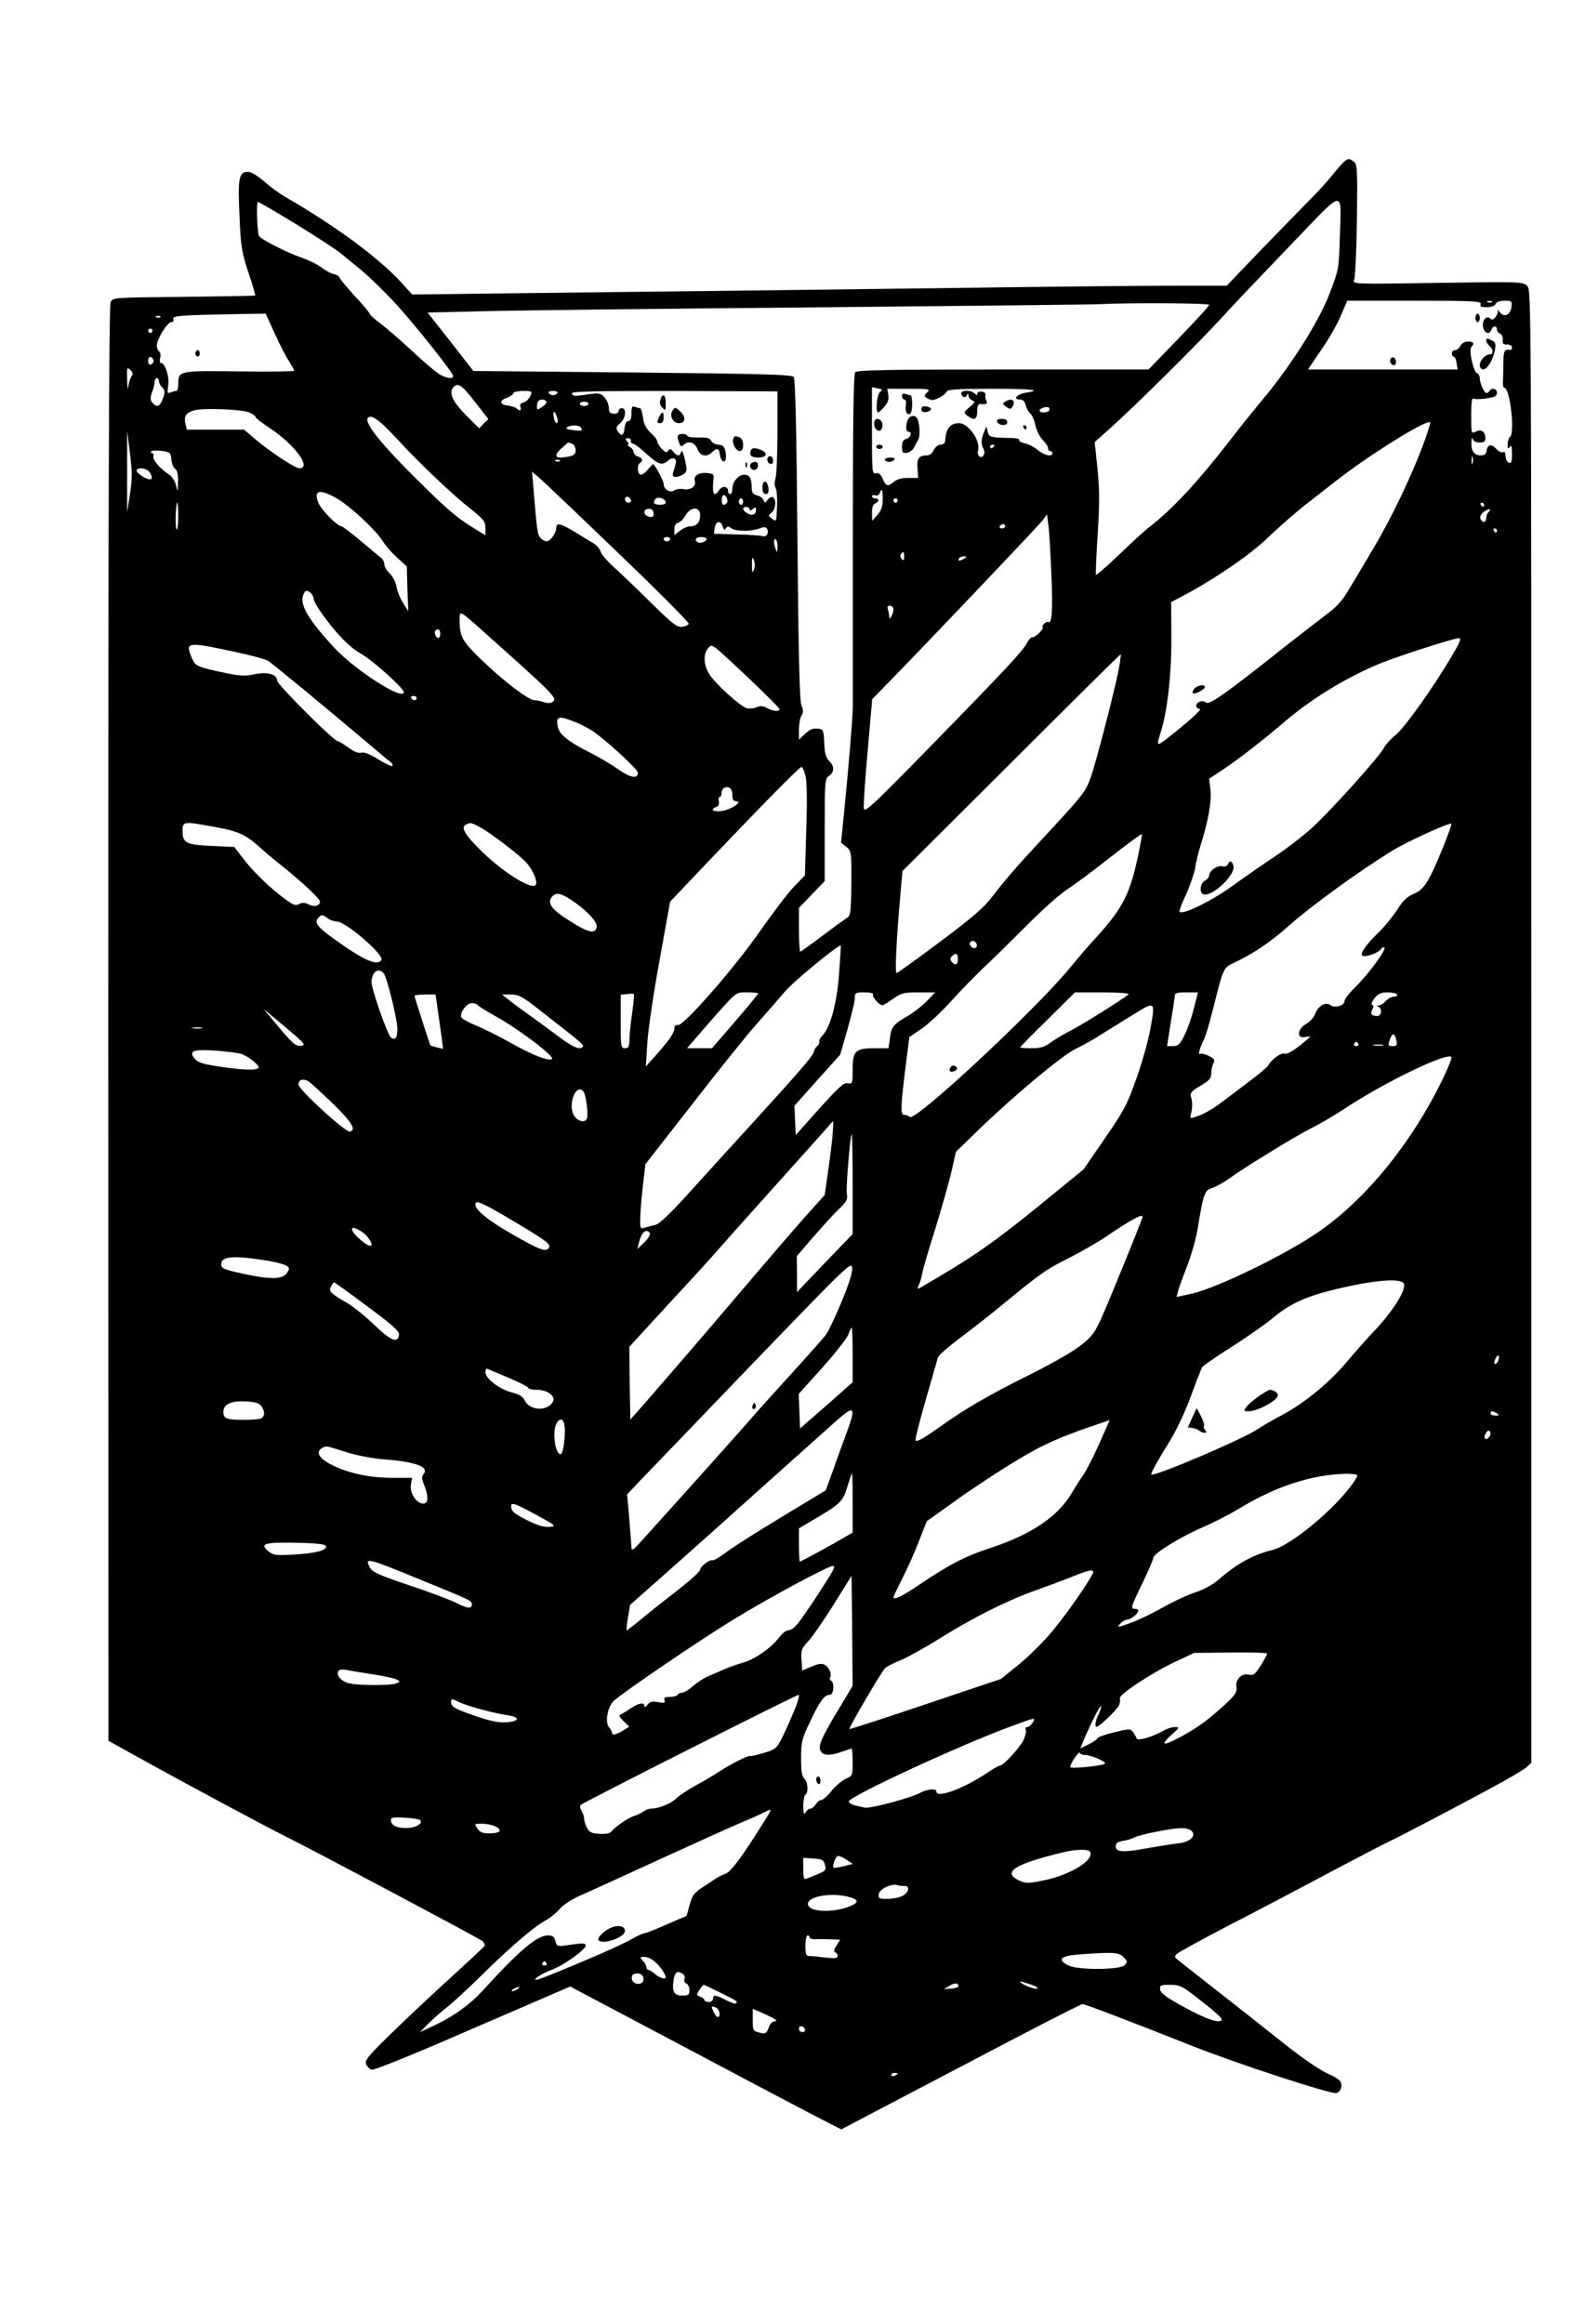 <?xml version="1.0" standalone="no"?>
<!DOCTYPE svg PUBLIC "-//W3C//DTD SVG 20010904//EN"
 "http://www.w3.org/TR/2001/REC-SVG-20010904/DTD/svg10.dtd">
<svg version="1.0" xmlns="http://www.w3.org/2000/svg"
 width="738pt" height="1082pt" viewBox="0 0 738 1082"
 preserveAspectRatio="xMidYMid meet">

<g transform="translate(0,1082) scale(0.1,-0.1)"
fill="#000000" stroke="none">
<path d="M6259 10068 c-8 -7 -32 -34 -52 -59 -20 -26 -69 -80 -109 -120 -40
-41 -144 -147 -230 -236 l-156 -163 -239 0 c-131 0 -573 -4 -983 -10 -410 -5
-1156 -15 -1658 -20 l-913 -11 -45 50 c-105 117 -311 269 -547 405 -26 15 -70
47 -98 72 -30 26 -59 44 -74 44 -43 0 -48 -28 -40 -203 6 -144 10 -169 41
-264 20 -58 34 -107 32 -109 -2 -1 -152 -4 -333 -6 -327 -3 -330 -3 -340 -25
-8 -15 -11 -982 -11 -3359 l1 -3338 115 -64 c245 -136 611 -332 711 -382 141
-70 889 -468 913 -485 10 -8 15 -18 12 -24 -4 -6 -64 -62 -134 -126 -70 -63
-194 -179 -276 -258 -125 -121 -148 -146 -142 -165 4 -11 15 -24 26 -27 11 -4
184 66 471 191 l454 196 85 -45 c830 -440 1003 -531 1116 -589 l61 -31 555
291 c305 161 560 292 568 292 13 0 199 -71 520 -198 208 -82 643 -224 663
-216 19 7 28 29 20 50 -3 9 -24 24 -47 34 -45 19 -119 69 -212 142 -75 60
-259 205 -388 306 -54 42 -106 83 -114 90 -14 11 -14 14 -2 26 8 8 114 66 235
129 121 62 337 176 480 252 143 76 271 142 285 148 29 13 311 160 485 255 66
35 130 74 143 85 l22 20 0 3429 c0 3380 0 3428 -19 3447 -19 19 -33 20 -417
14 -389 -6 -397 -6 -389 13 5 10 11 136 13 279 3 239 2 260 -14 272 -22 16
-26 16 -45 1z m-21 -363 c-4 -138 -5 -142 -49 -256 -50 -129 -180 -334 -310
-489 -39 -47 -108 -132 -152 -190 -152 -196 -271 -324 -380 -407 -16 -12 -76
-67 -134 -123 -58 -55 -108 -99 -110 -96 -2 2 1 87 8 188 9 147 9 207 -1 307
l-13 123 74 66 c113 101 399 384 512 507 55 61 202 215 326 344 261 271 236
269 229 26z m-4857 70 c94 -58 186 -118 204 -133 18 -15 63 -52 100 -82 36
-30 106 -98 154 -150 91 -99 271 -325 271 -341 0 -15 -33 -10 -66 10 -16 10
-72 57 -123 105 -51 48 -117 105 -147 128 -30 22 -54 44 -54 49 0 4 -31 42
-70 83 -38 42 -70 80 -70 85 0 5 -12 12 -26 15 -15 4 -41 18 -59 32 -17 13
-56 32 -86 43 -74 25 -199 89 -204 104 -8 26 -12 157 -4 157 4 0 85 -47 180
-105z m5513 -370 c-5 -12 2 -15 29 -15 22 0 37 6 41 15 3 9 19 15 41 15 33 0
36 -2 33 -26 -4 -39 -33 -54 -53 -29 -9 11 -14 15 -12 10 3 -6 -1 -19 -9 -30
-10 -14 -17 -16 -25 -8 -18 18 -41 -11 -33 -42 7 -28 29 -34 38 -10 7 19 26
20 26 1 0 -8 7 -16 15 -20 8 -3 14 -15 12 -28 -1 -18 3 -23 21 -22 12 0 22 -5
22 -13 0 -7 -3 -12 -7 -12 -28 5 -33 -4 -33 -58 0 -32 -1 -71 -2 -88 -1 -16 1
-30 6 -30 27 0 51 -214 26 -230 -5 -3 -10 -18 -10 -33 0 -21 2 -24 10 -12 7
11 10 2 10 -32 0 -38 -3 -46 -15 -42 -8 4 -15 17 -15 31 0 15 -4 22 -11 18 -6
-4 -20 3 -31 14 -23 26 -42 23 -46 -7 -2 -15 -10 -22 -26 -22 -32 0 -46 19
-45 60 1 19 3 27 6 18 3 -12 14 -18 32 -18 22 0 27 4 27 23 -1 29 -21 41 -46
27 -19 -10 -20 -8 -20 75 0 58 3 84 10 80 6 -4 33 -4 60 0 40 6 50 11 50 26 0
20 -24 26 -35 9 -3 -5 -10 -10 -14 -10 -10 0 -31 46 -31 69 0 11 -6 21 -13 24
-17 7 -39 108 -26 122 16 16 10 25 -16 25 -14 0 -29 -8 -35 -20 -6 -11 -17
-20 -25 -20 -8 0 -15 -7 -15 -15 0 -8 4 -15 9 -15 5 0 11 -13 13 -30 l5 -30
-349 0 -348 0 63 93 c35 50 76 122 91 160 l29 67 313 0 c274 0 313 -2 308 -15z
m53 9 c-3 -3 -12 -4 -19 -1 -8 3 -5 6 6 6 11 1 17 -2 13 -5z m-1317 -13 c0 -6
-64 -75 -141 -155 l-141 -146 -678 0 c-545 0 -680 -3 -688 -13 -8 -9 -11 -240
-11 -768 0 -415 0 -770 0 -789 -1 -53 -19 -274 -38 -464 l-17 -169 24 -19 c24
-20 25 -23 24 -170 -1 -132 -4 -152 -19 -160 -9 -6 -61 -43 -115 -84 -54 -41
-101 -74 -104 -74 -3 0 -6 46 -6 102 l0 101 60 63 60 62 0 239 c0 227 1 239
20 251 25 16 26 46 1 69 -15 14 -21 35 -23 83 -3 63 -4 65 -32 68 -20 3 -36
-4 -57 -24 l-29 -28 0 47 c0 26 5 56 12 66 9 15 9 25 0 46 -9 20 -14 223 -19
771 -4 511 -10 749 -17 759 -9 11 -135 15 -752 21 l-740 7 -106 136 -107 136
257 6 c141 4 835 12 1542 18 707 7 1305 13 1330 15 133 7 510 5 510 -3z
m-4351 -133 c23 -51 53 -110 67 -130 13 -21 24 -40 24 -44 0 -3 -114 -5 -253
-3 -282 4 -287 3 -287 -57 0 -19 -4 -34 -9 -34 -5 0 -17 -3 -27 -7 -15 -6 -16
-2 -11 32 7 40 -14 105 -33 105 -6 0 -8 10 -4 24 3 13 1 27 -5 30 -6 4 -11 16
-11 27 0 29 49 109 67 109 9 0 13 6 10 15 -6 15 28 18 314 23 l116 2 42 -92z
m-532 76 c-3 -3 -12 -4 -19 -1 -8 3 -5 6 6 6 11 1 17 -2 13 -5z m-37 -64 c0
-5 -4 -10 -10 -10 -5 0 -10 5 -10 10 0 6 5 10 10 10 6 0 10 -4 10 -10z m5
-140 c0 -7 -6 -15 -12 -17 -8 -3 -13 4 -13 17 0 13 5 20 13 18 6 -3 12 -11 12
-18z m-103 -72 c-5 -7 -12 -29 -15 -48 -2 -21 -4 -10 -5 30 -2 60 -1 63 15 48
12 -13 13 -20 5 -30z m128 -22 c0 -8 7 -22 16 -30 13 -14 13 -21 3 -51 -14
-38 -29 -44 -50 -19 -10 12 -10 22 -1 48 7 18 12 40 12 49 0 9 5 17 10 17 6 0
10 -6 10 -14z m1473 -99 l61 -78 -22 -21 -21 -22 -60 60 c-63 63 -82 104 -61
130 22 25 40 13 103 -69z m1885 49 c-15 -11 -23 -96 -9 -96 3 0 16 12 29 27
17 20 22 35 18 55 l-5 28 101 0 c97 0 101 -1 85 -17 -16 -16 -16 -18 4 -29 17
-9 28 -8 51 4 16 8 32 20 35 28 4 11 44 14 211 14 194 0 239 -6 155 -19 -39
-7 -59 -31 -24 -31 14 0 23 -9 27 -27 4 -16 14 -33 21 -38 8 -6 19 -30 24 -55
5 -24 21 -55 34 -68 14 -14 25 -31 25 -38 0 -8 5 -14 10 -14 6 0 10 -4 10 -10
0 -19 -38 -10 -68 15 -17 14 -44 28 -61 31 -17 4 -28 10 -25 15 3 5 -12 9 -33
10 -104 2 -107 3 -114 29 l-6 25 -12 -28 c-13 -34 -14 -53 -2 -76 5 -9 6 -23
1 -30 -12 -20 -33 -2 -26 22 12 46 -45 127 -89 127 -41 0 -62 -27 -64 -82 -1
-11 -9 -18 -21 -18 -12 0 -25 -10 -32 -25 -7 -15 -20 -25 -32 -25 -38 0 -48
-15 -44 -61 l3 -44 -46 0 c-30 0 -53 -6 -66 -17 -28 -25 -39 -22 -53 13 -10
22 -18 29 -32 26 -17 -5 -18 5 -18 198 l0 202 27 -5 c22 -4 24 -7 11 -16z
m-1629 -20 c-6 -13 -20 -27 -32 -30 -13 -3 -18 -10 -14 -20 7 -18 -4 -21 -18
-7 -6 5 -23 11 -39 13 -40 4 -43 23 -6 36 16 6 30 16 30 21 0 6 20 11 45 11
44 0 44 -1 34 -24z m126 14 c-3 -5 -12 -10 -20 -10 -8 0 -17 5 -20 10 -4 6 5
10 20 10 15 0 24 -4 20 -10z m1025 -178 c0 -103 -4 -201 -9 -218 -5 -18 -5
-37 1 -47 5 -9 8 -49 6 -87 -3 -69 -3 -71 -23 -55 -19 14 -19 16 -2 29 19 15
23 61 6 71 -6 4 -16 -1 -24 -11 -12 -17 -14 -17 -20 -2 -4 9 -17 19 -31 22
-18 5 -24 13 -24 35 0 44 -10 61 -34 61 -28 0 -56 -33 -56 -65 0 -14 -4 -25
-10 -25 -5 0 -10 6 -10 14 0 24 -28 26 -43 3 -23 -35 -32 -15 -25 53 3 22 -1
25 -30 28 -39 4 -65 -14 -57 -38 8 -24 -20 -43 -52 -37 -15 3 -34 0 -44 -6
-20 -13 -49 5 -49 31 0 11 -29 68 -47 91 -1 2 -12 -8 -24 -22 -11 -15 -27 -27
-35 -27 -16 0 -20 45 -4 55 16 10 12 23 -10 30 -11 3 -20 13 -20 20 0 8 -8 19
-17 24 -10 6 -14 11 -9 11 5 0 3 7 -4 15 -10 12 -10 15 4 15 9 0 15 -5 13 -12
-1 -7 3 -12 9 -13 7 0 35 -21 63 -47 56 -51 74 -57 102 -32 21 19 42 10 35
-14 -2 -10 -7 -27 -11 -39 -5 -18 -2 -23 12 -23 11 0 27 6 36 13 16 11 17 18
6 67 -7 30 -14 47 -17 38 -2 -10 -8 -18 -14 -18 -6 0 -17 8 -24 18 -11 14 -15
14 -23 4 -7 -11 -13 -9 -30 9 -11 12 -21 28 -21 34 0 6 -8 18 -17 27 -36 33
-45 50 -50 89 -3 21 -9 39 -13 39 -5 0 -15 3 -24 6 -13 5 -16 -1 -16 -30 0
-25 -5 -36 -14 -36 -9 0 -16 -12 -18 -32 -3 -37 -15 -42 -32 -15 -9 15 -7 22
12 37 25 21 31 70 7 70 -8 0 -15 -6 -15 -14 0 -7 -10 -13 -22 -12 -18 1 -23 7
-23 28 -1 15 -10 37 -20 48 -17 19 -27 21 -65 16 -76 -12 -83 -11 -87 2 -4 10
89 12 476 12 l481 -2 0 -186z m-1076 139 c3 -5 -5 -16 -19 -25 -24 -16 -25
-15 -25 2 0 10 3 22 7 25 9 10 31 9 37 -2z m196 -11 c0 -5 -9 -10 -20 -10 -11
0 -20 5 -20 10 0 6 9 10 20 10 11 0 20 -4 20 -10z m2145 -31 c-8 -12 -45 -12
-45 0 0 10 30 20 43 14 4 -3 5 -9 2 -14z m-3722 -10 c15 -7 27 -16 27 -20 0
-5 31 -29 69 -54 113 -75 194 -185 135 -185 -20 0 -137 77 -206 136 l-52 44
-133 0 -133 0 -6 25 c-9 36 1 53 38 64 42 13 226 6 261 -10z m1432 -26 c3 -13
2 -23 -3 -23 -5 0 -12 14 -14 30 -5 33 6 28 17 -7z m-806 -35 c24 -24 55 -56
70 -72 75 -84 248 -249 320 -305 73 -58 81 -68 81 -99 l0 -34 -37 23 c-94 56
-136 92 -288 243 -191 190 -261 286 -207 286 9 0 37 -19 61 -42z m4846 -65
c-57 -158 -155 -364 -245 -514 -50 -85 -105 -177 -122 -204 -18 -31 -53 -68
-91 -95 -33 -25 -119 -91 -190 -147 -275 -219 -356 -276 -371 -264 -16 14 -46
4 -46 -15 0 -8 7 -14 16 -14 14 0 -52 -60 -153 -139 -48 -36 -49 -35 -29 29
31 95 51 271 50 441 l-1 166 46 24 c155 82 322 196 401 273 47 45 125 114 173
152 49 38 116 91 150 117 152 119 420 286 436 271 2 -2 -9 -39 -24 -81z
m-3930 56 c10 -15 5 -17 -39 -11 -26 3 -34 7 -25 13 19 12 57 11 64 -2z
m-2100 -310 l-13 -84 0 190 0 190 13 -106 c11 -86 11 -120 0 -190z m2059 235
c9 -3 16 -17 16 -30 0 -19 -7 -24 -35 -30 -59 -11 -70 1 -34 36 18 16 33 30
35 30 1 0 9 -3 18 -6z m1966 -8 c0 -3 -4 -8 -10 -11 -5 -3 -10 -1 -10 4 0 6 5
11 10 11 6 0 10 -2 10 -4z m-3832 -66 c2 -19 10 -39 18 -43 9 -5 14 -25 13
-60 -1 -50 -1 -50 -9 -17 -5 19 -19 42 -32 50 -41 26 -80 72 -74 86 3 8 1 14
-5 14 -6 0 -8 4 -5 8 3 5 24 6 48 3 41 -6 43 -8 46 -41z m6059 -17 c-3 -10 -5
-4 -5 12 0 17 2 24 5 18 2 -7 2 -21 0 -30z m-4250 11 c-3 -3 -12 -4 -19 -1 -8
3 -5 6 6 6 11 1 17 -2 13 -5z m-1909 -54 c20 -33 5 -41 -33 -19 -19 12 -32 25
-29 30 10 16 49 9 62 -11z m2177 -371 c185 -177 334 -327 332 -333 -2 -6 -16
-12 -31 -14 -24 -3 -45 14 -144 111 -64 64 -142 138 -174 167 -31 28 -59 61
-62 73 -3 12 -18 29 -33 38 -15 9 -55 33 -87 53 -67 40 -86 44 -86 18 0 -24
-28 -62 -45 -62 -7 0 -20 7 -28 15 -14 14 -17 34 -33 230 l-7 79 31 -26 c17
-14 182 -171 367 -349z m1235 247 c0 -33 -6 -52 -25 -73 l-24 -28 -1 38 c0 24
5 40 15 43 8 4 15 10 15 15 0 5 -7 9 -15 9 -8 0 -15 4 -15 10 0 5 7 7 15 4 8
-4 17 1 21 10 10 26 14 18 14 -28z m-2542 4 c63 -37 183 -148 214 -199 12 -20
42 -54 67 -77 l45 -41 3 -104 4 -104 -24 38 c-14 21 -27 55 -31 76 -3 21 -17
47 -31 61 -14 13 -25 32 -25 41 0 10 -6 23 -12 29 -7 5 -50 41 -96 80 -45 38
-87 70 -92 70 -19 0 -93 75 -107 108 -25 60 4 68 85 22z m1817 -20 c-3 -6 -10
-10 -16 -10 -10 0 -12 33 -2 44 9 9 26 -22 18 -34z m-447 12 c2 -7 -3 -12 -12
-12 -9 0 -16 7 -16 16 0 17 22 14 28 -4z m162 -12 c0 -11 -43 -14 -53 -3 -4 3
-2 12 4 19 12 15 49 2 49 -16z m360 5 c0 -8 -4 -15 -10 -15 -5 0 -10 7 -10 15
0 8 5 15 10 15 6 0 10 -7 10 -15z m720 5 c0 -5 -4 -10 -10 -10 -5 0 -10 5 -10
10 0 6 5 10 10 10 6 0 10 -4 10 -10z m-3350 -77 c0 -37 -4 -63 -8 -57 -8 9 -4
124 4 124 2 0 4 -30 4 -67z m6080 57 c0 -5 -2 -10 -4 -10 -3 0 -8 5 -11 10 -3
6 -1 10 4 10 6 0 11 -4 11 -10z m-3869 -53 c-11 -11 -41 3 -41 18 0 19 34 23
41 5 4 -8 3 -19 0 -23z m449 32 c0 -8 5 -8 15 1 12 10 15 10 15 -3 0 -23 -16
-30 -40 -17 -23 13 -27 30 -5 30 8 0 15 -5 15 -11z m-230 -27 c0 -34 -16 -52
-46 -52 -12 0 -33 -9 -48 -21 l-26 -20 0 26 c0 17 6 29 18 31 9 3 25 18 34 35
24 41 68 42 68 1z m3672 16 c-7 -7 -12 -20 -12 -30 0 -22 -18 -24 -27 -3 -3 9
2 22 13 30 23 17 43 20 26 3z m-2037 -284 c8 -176 3 -240 -14 -230 -5 3 -14
-1 -21 -9 -7 -8 -9 -15 -4 -15 4 0 -3 -11 -16 -25 -12 -13 -27 -23 -33 -22 -6
1 -17 -10 -24 -24 -18 -37 -97 -122 -448 -481 -275 -281 -310 -314 -313 -291
-2 14 6 134 18 267 l21 241 83 85 c197 202 693 724 711 748 l20 27 6 -45 c4
-25 10 -127 14 -226z m-1530 215 c5 -16 9 -18 15 -8 7 10 12 10 23 1 19 -16
93 -17 131 -3 22 9 31 9 37 0 11 -18 -1 -40 -20 -35 -9 3 -63 7 -121 8 l-106
3 4 28 c5 32 28 36 37 6z m1315 1 c0 -5 -7 -10 -16 -10 -8 0 -12 5 -9 10 3 6
10 10 16 10 5 0 9 -4 9 -10z m2290 -20 c0 -5 -2 -10 -4 -10 -3 0 -8 5 -11 10
-3 6 -1 10 4 10 6 0 11 -4 11 -10z m-3850 -40 c0 -5 -7 -10 -15 -10 -8 0 -15
5 -15 10 0 6 7 10 15 10 8 0 15 -4 15 -10z m170 1 c0 -12 -29 -23 -41 -15 -18
10 -9 24 16 24 14 0 25 -4 25 -9z m330 -33 c0 -36 -4 -35 -14 5 -4 16 -2 27 4
27 5 0 10 -14 10 -32z m590 -50 c0 -16 -3 -19 -11 -11 -6 6 -8 16 -5 22 11 17
16 13 16 -11z m-700 -60 c-7 -19 -9 -15 -9 22 0 37 2 41 9 23 6 -14 6 -32 0
-45z m980 52 c-20 -13 -33 -13 -25 0 3 6 14 10 23 10 15 0 15 -2 2 -10z
m-3042 -162 c7 -7 12 -18 12 -26 0 -8 17 -38 37 -66 69 -97 128 -157 183 -189
53 -29 200 -161 200 -179 0 -43 -224 100 -323 206 -118 127 -162 200 -146 244
9 25 19 28 37 10z m2712 -75 c0 -10 -5 -25 -10 -33 -8 -13 -10 -13 -10 2 0 9
-3 23 -6 32 -4 11 -1 16 10 16 9 0 16 -8 16 -17z m-1915 -98 c348 -310 354
-317 325 -335 -7 -4 -24 -4 -37 1 -14 5 -33 9 -44 9 -28 0 -151 94 -252 193
-87 85 -97 104 -97 184 0 42 0 42 105 -52z m-195 -15 c0 -11 -4 -20 -9 -20
-11 0 -22 26 -14 34 12 12 23 5 23 -14z m4708 -107 c-85 -145 -219 -332 -260
-365 -21 -16 -45 -43 -54 -59 -19 -39 -241 -286 -331 -369 -38 -36 -116 -96
-174 -135 -57 -38 -151 -103 -207 -144 -94 -67 -225 -131 -240 -116 -3 3 11
40 31 82 19 43 38 98 42 123 3 25 15 72 25 105 36 112 52 205 46 258 l-6 52
58 38 c73 48 199 146 292 226 126 108 291 209 450 274 85 34 336 115 362 116
14 1 7 -18 -34 -86z m-5681 26 c81 -17 159 -37 172 -46 22 -14 280 -227 469
-387 46 -39 91 -77 100 -83 8 -7 13 -16 9 -19 -3 -3 -33 11 -66 31 -38 24 -66
35 -79 31 -12 -4 -33 4 -60 24 -23 16 -45 30 -50 30 -18 0 -282 264 -282 282
0 29 -45 42 -106 29 -40 -9 -65 -8 -125 4 -141 30 -149 33 -165 70 -32 77 -27
78 183 34z m2411 -128 c78 -74 142 -138 142 -143 0 -12 -32 -9 -59 6 -18 10
-31 11 -47 4 -12 -6 -33 -8 -47 -5 -30 8 -149 116 -176 161 -25 40 -27 93 -4
118 20 22 8 31 191 -141z m1722 48 c-17 -93 -105 -433 -132 -510 -21 -60 -38
-83 -179 -235 -171 -184 -210 -229 -282 -322 -35 -47 -96 -99 -241 -207 -107
-80 -197 -145 -201 -145 -9 0 -1 156 16 350 l11 125 507 505 c278 278 507 505
509 504 2 -1 -2 -31 -8 -65z m-3270 -139 c0 -5 -4 -10 -9 -10 -6 0 -13 5 -16
10 -3 6 1 10 9 10 9 0 16 -4 16 -10z m740 -112 c30 -12 73 -35 95 -52 75 -57
195 -169 195 -183 0 -30 -33 -25 -89 14 -31 22 -93 59 -137 81 -99 50 -140 83
-147 119 -9 50 2 53 83 21z m1070 -248 c7 -26 9 -112 4 -252 l-6 -213 -53 -55
c-29 -30 -98 -122 -155 -203 -116 -168 -357 -444 -383 -439 -11 2 -17 -4 -17
-16 0 -20 -24 -55 -89 -128 l-44 -49 7 110 c4 61 29 233 57 384 l49 273 187
197 c238 250 416 431 425 431 4 0 12 -18 18 -40z m-340 -91 c0 -21 5 -29 17
-29 35 0 -20 -38 -64 -45 -42 -7 -60 6 -27 19 10 4 14 14 11 26 -3 11 -1 20 4
20 5 0 9 9 9 19 0 11 6 21 13 24 23 8 37 -5 37 -34z m-2415 -148 c114 -20 149
-36 214 -95 25 -23 69 -59 96 -81 93 -73 185 -159 185 -172 0 -20 -28 -27 -54
-13 -17 9 -29 9 -44 1 -16 -9 -28 -4 -68 26 -69 51 -150 130 -194 189 l-39 51
-107 5 c-117 5 -134 14 -134 68 0 47 3 47 145 21z m1240 -2 c50 -27 182 -128
216 -165 33 -37 55 -92 42 -105 -20 -20 -145 57 -240 148 -90 86 -112 124 -80
136 19 8 20 8 62 -14z m4485 -91 c-67 -164 -88 -198 -137 -219 -31 -13 -51
-32 -78 -75 -20 -31 -60 -80 -89 -108 -47 -45 -76 -83 -76 -100 0 -19 77 4 92
28 4 6 10 7 14 4 9 -10 -75 -124 -135 -183 -28 -27 -51 -57 -51 -66 0 -21 -47
-34 -66 -18 -21 17 -57 -4 -71 -42 -6 -16 -25 -37 -42 -46 -40 -23 -45 -68 -6
-61 14 3 25 4 25 2 0 -2 -23 -22 -51 -44 -32 -25 -58 -39 -69 -35 -16 5 -57
-25 -76 -56 -5 -9 -43 -40 -84 -71 -41 -31 -102 -77 -135 -102 -33 -25 -79
-52 -103 -60 -41 -15 -42 -15 -37 7 8 30 8 58 0 82 -5 16 3 26 44 50 42 25 51
35 51 58 0 16 4 37 10 47 8 15 5 21 -21 34 -17 9 -36 13 -41 10 -12 -7 -2 27
18 67 7 14 25 73 39 130 53 209 50 203 103 228 90 43 167 95 247 166 106 95
332 259 490 356 69 42 266 132 273 124 2 -2 -15 -50 -38 -107z m-1419 -33
c-39 -186 -72 -251 -195 -387 -34 -36 -88 -99 -121 -140 -164 -200 -725 -722
-749 -698 -6 6 -17 10 -26 10 -18 0 -17 35 7 228 l17 134 57 39 c31 21 95 80
140 131 46 51 116 122 154 158 39 36 126 122 195 191 69 70 154 146 190 169
36 24 115 82 175 130 121 94 169 129 172 126 1 -1 -6 -42 -16 -91z m-2642
-214 c71 -47 122 -101 119 -125 -5 -36 -36 -30 -124 26 -87 54 -108 84 -84
113 18 22 40 18 89 -14z m-1133 -86 c10 -8 29 -15 42 -15 42 0 222 -156 208
-179 -19 -30 -82 -2 -218 96 -81 58 -95 77 -77 99 14 18 21 17 45 -1z m3019
-115 c11 -17 -5 -32 -21 -19 -7 6 -11 15 -8 20 7 12 21 11 29 -1z m-638 -140
c-9 -136 -41 -254 -77 -290 -12 -12 -18 -25 -15 -29 2 -5 -2 -14 -10 -21 -8
-7 -15 -18 -15 -24 0 -16 -58 -84 -265 -311 -99 -108 -240 -263 -312 -343 -89
-99 -142 -149 -160 -154 -16 -3 -38 -10 -50 -13 -22 -7 -23 -5 -22 41 0 27 6
95 12 151 l12 103 220 282 c121 156 256 324 300 373 44 50 103 117 130 149 40
48 254 223 260 214 1 -2 -3 -59 -8 -128z m553 65 c0 -27 -12 -32 -29 -12 -8
10 -7 17 1 25 19 19 28 14 28 -13z m-2673 -67 c16 -21 63 -214 63 -257 0 -43
-8 -54 -29 -42 -15 9 -91 225 -91 258 0 48 33 72 57 41z m1157 -180 c-7 -46
-13 -102 -13 -125 -1 -36 -4 -43 -21 -43 -19 0 -20 7 -20 124 l0 125 28 3 c15
2 29 3 33 1 3 -1 -1 -39 -7 -85z m586 87 c0 -3 -48 -62 -107 -130 l-108 -125
-58 0 -58 0 89 103 c148 168 135 157 192 157 27 0 50 -2 50 -5z m535 -5 c-6
-10 29 -50 43 -50 5 0 28 14 50 30 38 27 49 30 119 30 l77 0 -39 -41 c-22 -22
-60 -52 -85 -67 -70 -40 -79 -51 -86 -103 l-7 -49 -65 0 c-89 0 -102 -12 -102
-100 0 -65 -1 -67 -23 -63 -18 4 -42 -18 -132 -118 l-110 -123 -3 68 -3 68
106 119 107 119 34 118 c18 64 34 129 34 145 0 25 3 27 46 27 26 0 43 -4 39
-10z m1190 1 c-23 -20 -215 -141 -270 -169 -33 -17 -75 -42 -94 -56 -27 -20
-46 -26 -88 -26 -29 0 -53 2 -53 4 0 2 57 61 128 130 l127 126 130 0 c73 0
125 -4 120 -9z m303 -68 c-10 -42 -30 -98 -44 -125 -20 -40 -29 -48 -52 -48
l-28 0 17 108 c10 59 18 115 19 125 0 14 9 17 54 17 l54 0 -20 -77z m947 67
c3 -5 -3 -10 -15 -10 -11 0 -28 -9 -37 -20 -10 -11 -24 -20 -33 -21 -10 0 -11
-2 -2 -6 19 -8 15 -43 -6 -43 -26 0 -33 10 -22 31 7 11 6 19 -1 21 -6 2 -1 15
11 31 17 21 30 27 60 27 21 0 42 -4 45 -10z m-4466 -77 c6 -43 14 -100 18
-127 l6 -49 -29 7 c-16 4 -29 8 -30 9 -5 11 -74 226 -74 231 0 3 22 6 49 6
l49 0 11 -77z m494 -11 c178 -139 186 -146 181 -154 -12 -19 -46 -4 -118 50
-41 31 -101 75 -132 97 -31 22 -73 52 -92 68 l-35 27 42 0 c38 0 54 -9 154
-88z m-309 39 c4 -5 39 -27 80 -50 108 -59 282 -191 266 -201 -18 -11 -93 19
-201 80 -48 27 -115 60 -150 75 -35 14 -66 31 -70 37 -12 19 22 68 48 68 12 0
24 -4 27 -9z m3131 -118 c-9 -48 -37 -149 -63 -222 -43 -122 -57 -149 -147
-280 l-100 -145 -218 -178 c-159 -129 -263 -205 -383 -278 -90 -55 -167 -100
-169 -100 -3 0 -2 8 3 18 5 9 12 33 16 53 3 20 31 114 61 209 29 94 63 214 75
265 l21 93 102 99 c166 161 396 353 457 381 30 14 87 46 125 71 39 24 106 66
150 93 95 58 95 58 70 -79z m-3950 -71 c-28 -4 -40 6 -120 102 l-58 69 101
-84 c87 -73 97 -84 77 -87z m-467 81 c-10 -2 -28 -2 -40 0 -13 2 -5 4 17 4 22
1 32 -1 23 -4z m5564 -58 c4 -21 1 -25 -18 -25 -21 0 -22 2 -13 30 12 34 24
32 31 -5z m-177 -15 c3 -5 -1 -10 -10 -10 -9 0 -13 5 -10 10 3 6 8 10 10 10 2
0 7 -4 10 -10z m113 -7 c-10 -2 -28 -2 -40 0 -13 2 -5 4 17 4 22 1 32 -1 23
-4z m-5316 -39 c33 -10 89 -55 82 -65 -8 -13 -75 -11 -184 6 -75 11 -99 19
-113 36 -30 37 -9 45 97 38 52 -4 105 -11 118 -15z m5598 -112 c-140 -293
-355 -560 -575 -713 -151 -106 -479 -266 -598 -292 l-69 -15 7 26 c3 15 22 66
41 114 19 49 42 127 50 175 28 170 32 181 69 193 18 6 53 25 76 42 76 55 306
196 381 234 40 20 109 60 153 89 192 128 492 272 504 243 1 -5 -16 -48 -39
-96z m-5175 -115 c93 -90 116 -128 84 -135 -21 -4 -239 196 -239 219 0 22 19
29 43 17 10 -5 60 -51 112 -101z m1172 51 c12 -15 23 -107 16 -125 -8 -22 -42
-14 -59 12 -33 50 8 157 43 113z m1159 -210 c-4 -40 -14 -118 -22 -172 l-14
-99 -88 -98 c-108 -123 -161 -185 -321 -373 -133 -157 -283 -331 -416 -484
l-80 -91 -3 169 -2 170 168 183 c93 100 191 207 218 238 27 31 157 177 289
324 132 147 247 275 255 285 8 11 17 19 19 20 2 0 0 -33 -3 -72z m94 -220 l0
-233 -130 -135 -129 -135 0 84 -1 83 79 92 c44 50 97 109 120 130 34 33 39 44
34 68 -5 27 16 278 23 278 2 0 4 -105 4 -232z m-1552 -189 c130 -78 147 -92
138 -108 -13 -21 -42 -11 -169 62 -122 69 -186 124 -172 147 7 12 48 -8 203
-101z m2902 37 c0 -11 -166 -418 -197 -484 -29 -62 -44 -80 -101 -123 -37 -27
-141 -86 -232 -131 -178 -88 -307 -163 -410 -238 -76 -54 -110 -74 -117 -66
-3 3 18 87 47 188 29 101 55 190 57 199 3 9 46 47 96 85 51 38 137 105 192
150 192 158 214 173 317 225 56 28 136 74 178 102 113 77 170 108 170 93z
m-3606 -98 c34 -47 12 -51 -39 -7 -45 40 -49 67 -6 44 17 -8 37 -25 45 -37z
m1312 21 c3 -6 -8 -25 -26 -43 l-32 -31 7 30 c11 48 35 69 51 44z m-1769 -130
c34 -6 69 -16 78 -22 14 -11 14 -14 0 -35 -21 -28 -77 -29 -197 -3 -94 20
-108 26 -108 45 0 39 58 43 227 15z m2662 -188 c-28 -69 -62 -139 -74 -156
-13 -16 -81 -93 -151 -170 -71 -78 -156 -172 -189 -210 -49 -57 -321 -361
-522 -583 -34 -38 -42 -43 -43 -27 0 11 -5 71 -10 134 l-10 114 67 71 c38 39
273 284 523 544 435 451 455 471 458 440 2 -20 -14 -73 -49 -157z m2618 82
c10 -27 -46 -119 -127 -207 -42 -44 -102 -112 -134 -150 -82 -99 -198 -195
-302 -251 -49 -26 -101 -56 -116 -67 -66 -46 -498 -230 -498 -212 0 10 34 71
86 154 31 50 72 137 99 210 25 69 49 130 53 136 4 6 64 48 134 92 69 44 154
103 188 131 91 76 163 108 328 146 168 38 279 45 289 18z m-4826 -105 c119
-88 149 -116 147 -132 -6 -41 -37 -29 -115 46 -43 41 -100 87 -128 103 -75 43
-86 54 -74 76 5 11 12 19 15 19 2 0 72 -50 155 -112z m2259 -226 l0 -127 -122
-108 -123 -107 -3 80 -3 81 108 120 c59 66 114 135 122 154 7 19 15 35 17 35
2 0 4 -57 4 -128z m3006 -27 c-3 -8 -10 -15 -15 -15 -5 0 -4 11 2 25 12 25 23
16 13 -10z m-4608 -79 c50 -21 92 -43 92 -47 0 -5 18 -9 39 -9 51 0 91 -31 75
-57 -28 -45 -108 -40 -131 8 -9 18 -26 28 -61 37 -57 15 -122 65 -122 94 0 11
3 18 8 16 4 -1 49 -21 100 -42z m-1152 -131 c19 -25 18 -51 -2 -59 -9 -3 -44
-6 -79 -6 -79 0 -95 6 -95 36 0 36 33 53 102 50 46 -2 64 -8 74 -21z m2725
-128 c-17 -45 -45 -123 -63 -174 l-33 -91 -202 -122 c-111 -67 -228 -141 -260
-165 -31 -24 -61 -41 -65 -39 -11 7 -57 -28 -58 -43 0 -11 -59 -62 -165 -143
-22 -17 -70 -55 -106 -85 -36 -30 -68 -55 -71 -55 -2 0 0 27 6 60 l10 59 145
128 c79 70 278 247 440 393 163 146 330 295 371 332 90 80 98 72 51 -55z
m3029 93 c12 -8 11 -10 -7 -10 -13 0 -23 5 -23 10 0 13 11 13 30 0z m-4340
-79 c0 -57 -10 -111 -20 -111 -25 0 -39 104 -20 141 20 37 40 23 40 -30z
m2488 -63 c-28 -62 -61 -126 -73 -143 -12 -16 -38 -57 -58 -91 -64 -106 -188
-189 -377 -251 -116 -38 -188 -75 -329 -170 -83 -56 -121 -74 -121 -58 0 3 19
42 42 88 23 45 58 123 77 173 l36 92 140 100 c77 55 203 138 280 184 128 77
207 112 415 181 8 3 16 6 17 6 0 1 -22 -50 -49 -111z m1822 48 c0 -15 -18 -31
-26 -23 -7 7 7 37 17 37 5 0 9 -6 9 -14z m-5315 -90 c44 -13 118 -27 165 -30
146 -11 210 -35 182 -69 -9 -11 -9 -22 3 -50 21 -52 20 -87 -4 -87 -31 0 -64
49 -58 87 l6 33 -87 0 c-105 0 -201 19 -276 55 -66 31 -88 61 -60 82 10 7 25
11 33 8 9 -2 52 -15 96 -29z m2345 -233 l0 -138 -33 -19 c-57 -34 -208 -116
-213 -116 -2 0 -4 35 -4 78 l0 77 83 49 c110 65 123 78 143 147 10 32 19 59
21 59 2 0 3 -62 3 -137z m2350 129 c0 -16 -59 -91 -116 -147 -103 -101 -220
-186 -277 -200 -91 -22 -169 -65 -252 -138 -26 -23 -69 -47 -112 -61 -39 -13
-108 -46 -154 -72 -45 -26 -112 -58 -147 -70 -60 -22 -63 -22 -46 -3 9 10 24
19 32 19 17 0 52 28 52 42 0 4 -7 8 -15 8 -22 0 -20 8 35 121 27 57 50 109 50
116 0 20 116 92 221 139 55 23 136 65 182 93 171 103 335 156 495 160 28 0 52
-3 52 -7z m-3823 -184 c94 -52 95 -53 60 -56 -24 -2 -55 7 -99 29 -64 32 -78
44 -78 67 0 20 16 14 117 -40z m-980 -145 c7 -20 -45 -34 -147 -40 -84 -5 -98
-3 -119 14 -44 36 -21 44 126 41 98 -2 138 -7 140 -15z m438 -156 c228 -93
233 -96 240 -108 4 -6 3 -15 -3 -21 -6 -6 -28 0 -63 18 -30 15 -130 53 -224
84 -137 46 -172 62 -182 81 -26 50 -19 49 232 -54z m1914 26 c-54 -89 -142
-220 -162 -240 -11 -13 -28 -23 -38 -23 -9 0 -28 -15 -42 -34 -37 -48 -114
-102 -167 -116 -24 -7 -65 -21 -90 -32 -25 -11 -59 -26 -76 -33 -18 -8 -47
-27 -67 -44 -19 -17 -42 -31 -50 -31 -9 0 -19 -4 -22 -10 -3 -5 -20 -10 -37
-10 -23 0 -29 -4 -24 -15 5 -13 0 -15 -30 -9 -28 5 -38 2 -49 -12 -8 -11 -14
-14 -15 -6 0 19 -26 14 -65 -12 -20 -14 -41 -26 -48 -29 -7 -2 -1 -13 16 -29
l27 -26 -22 -14 c-35 -22 -58 -29 -58 -16 0 6 -7 19 -15 28 -19 22 -6 94 22
121 40 38 406 287 562 382 169 103 435 246 459 247 10 0 7 -11 -9 -37z m1221
9 c0 -17 -107 -174 -182 -266 -43 -53 -115 -125 -162 -163 l-85 -69 -351 -118
c-193 -65 -352 -117 -355 -115 -4 5 151 270 167 284 7 7 41 24 76 38 34 15
115 60 180 101 145 91 305 172 437 220 55 19 134 49 175 65 79 32 100 36 100
23z m-1173 -619 c-88 -144 -109 -190 -97 -213 13 -24 42 -25 100 -5 23 8 44
15 46 15 2 0 4 -29 4 -64 0 -61 -1 -64 -30 -76 -17 -7 -47 -32 -67 -56 -19
-24 -42 -44 -49 -44 -8 0 -19 -9 -26 -20 -7 -11 -18 -20 -25 -20 -7 0 -17 -8
-22 -17 -8 -14 -10 -8 -11 29 0 26 5 50 10 53 15 9 12 61 -5 75 -11 9 -15 34
-15 95 0 76 3 89 43 172 44 95 66 123 91 123 18 0 23 55 6 65 -6 4 -8 11 -5
16 10 15 -5 48 -25 59 -13 7 -30 5 -62 -9 l-43 -18 -3 50 c-3 45 0 53 31 86
19 20 72 97 118 170 l84 135 3 -256 2 -256 -53 -89z m1983 239 c0 -5 -14 -30
-30 -56 -27 -41 -34 -47 -55 -42 -33 8 -64 -22 -58 -57 4 -21 -4 -35 -42 -72
-27 -25 -73 -66 -104 -89 -61 -47 -180 -111 -189 -102 -3 3 12 22 34 41 37 33
38 34 14 35 -14 0 -38 -8 -55 -18 -46 -27 -118 -48 -122 -36 -2 6 -10 19 -17
30 -13 17 -16 17 -90 -1 -42 -10 -76 -23 -76 -27 0 -4 -18 -17 -40 -28 l-40
-20 9 22 c27 68 82 180 87 175 3 -3 -2 -19 -10 -36 -17 -33 -21 -65 -7 -59 16
6 90 77 100 97 6 11 8 26 5 34 -6 18 154 123 267 175 l79 37 170 2 c94 1 170
-1 170 -5z m-4162 -97 c50 -8 100 -18 110 -24 16 -9 16 -10 -3 -18 -25 -10
-168 -10 -217 0 -38 8 -65 38 -52 58 4 7 19 8 38 5 17 -4 73 -13 124 -21z
m1961 -167 c-17 -40 -42 -97 -57 -127 -26 -51 -30 -55 -87 -72 -32 -10 -61
-16 -63 -14 -6 5 -97 -41 -147 -75 -22 -14 -70 -43 -106 -62 -36 -20 -77 -47
-91 -61 -24 -24 -82 -47 -118 -47 -9 0 -24 -6 -35 -14 -11 -7 -31 -17 -45 -21
-26 -8 -88 -51 -105 -73 -6 -7 -27 -11 -55 -9 -36 2 -47 8 -57 28 -7 13 -13
32 -13 42 0 9 -6 26 -12 37 -8 13 -9 23 -3 28 14 13 1002 512 1014 512 5 0 -4
-33 -20 -72z m-1561 38 c34 -17 161 -52 225 -61 61 -9 57 -29 -7 -33 -33 -2
-75 6 -138 28 -97 33 -118 44 -118 66 0 17 4 17 38 0z m2670 -96 c-7 -11 -18
-20 -25 -20 -7 0 -10 -6 -7 -14 3 -8 -2 -29 -11 -48 -19 -37 -94 -118 -110
-118 -5 0 -30 -14 -55 -31 -111 -75 -240 -123 -240 -89 0 15 -41 12 -75 -6
-46 -25 -234 -75 -259 -69 -6 1 -26 6 -44 10 -18 4 -31 13 -30 19 8 26 522
264 763 352 107 39 109 40 93 14z m243 -150 c28 0 100 -31 94 -40 -6 -10 -153
-25 -161 -17 -3 3 5 21 18 41 13 19 25 31 26 26 2 -6 12 -10 23 -10z m-1497
-316 c-94 -151 -150 -227 -174 -236 -31 -12 -35 -15 -101 -59 -48 -31 -56 -42
-68 -87 l-14 -51 -93 -40 c-51 -23 -97 -41 -104 -41 -6 0 -30 -11 -53 -24 -47
-27 -147 -72 -341 -152 -94 -39 -125 -49 -111 -34 12 11 44 29 71 39 59 21
167 99 161 115 -4 11 -11 11 -88 0 -44 -6 -47 -5 -53 20 -5 20 -13 26 -34 26
-52 0 -132 -68 -308 -261 -52 -57 -130 -114 -207 -151 l-82 -39 35 36 c19 19
59 55 88 78 30 23 102 90 161 148 126 125 252 234 302 259 20 11 49 34 65 53
17 20 57 46 99 64 39 17 207 94 375 171 168 77 339 154 380 171 41 17 86 37
100 45 14 7 26 12 28 10 2 -1 -13 -28 -34 -60z m-1598 13 c16 -16 -20 -37 -65
-37 -48 0 -71 13 -71 38 0 11 14 13 65 10 35 -2 67 -7 71 -11z m349 -29 c37
-17 25 -33 -25 -33 -33 0 -46 5 -57 23 -15 21 -15 22 20 22 20 0 48 -5 62 -12z
m3245 -23 c20 -25 -12 -52 -68 -57 -26 -3 -89 -13 -140 -22 -113 -21 -147 -19
-147 9 0 15 9 21 35 25 20 4 42 10 50 15 21 13 167 43 216 44 26 1 46 -5 54
-14z m-475 -95 c24 -39 -95 -111 -221 -135 -68 -14 -79 -13 -110 1 -81 39 -17
78 216 133 50 12 108 13 115 1z m-1132 -39 l28 -18 -43 -11 c-23 -6 -44 -9
-46 -7 -9 9 9 55 21 55 6 0 25 -8 40 -19z m-102 -23 c7 -28 10 -26 -88 -65
-10 -4 -13 9 -13 46 l0 52 47 -3 c41 -3 48 -6 54 -30z m371 -98 c27 0 20 -31
-12 -47 -14 -7 -44 -13 -68 -13 -39 0 -43 2 -40 23 3 23 60 50 86 41 8 -2 23
-4 34 -4z m-259 -51 c46 -12 47 -26 5 -43 -78 -32 -189 -28 -196 7 -7 38 108
59 191 36z m-183 -188 c0 -6 10 -9 23 -9 12 1 44 1 71 0 l48 -2 -17 -27 c-12
-18 -14 -28 -7 -31 7 -2 12 -10 12 -18 0 -11 -12 -12 -57 -7 -32 4 -66 7 -75
7 -15 0 -18 9 -18 48 0 26 5 48 10 48 6 0 10 -4 10 -9z m1461 -92 c20 -20 20
-22 5 -38 -23 -22 -217 -23 -261 -1 -54 27 -39 44 45 51 162 12 188 11 211
-12z m-2181 -22 c23 -20 50 -59 50 -72 0 -12 -29 -3 -50 15 -13 11 -27 20 -32
20 -4 0 -8 5 -8 12 0 6 -7 20 -17 30 -15 17 -15 18 8 18 13 0 35 -10 49 -23z
m-505 -7 c3 -5 -1 -10 -10 -10 -9 0 -13 5 -10 10 3 6 8 10 10 10 2 0 7 -4 10
-10z m451 -78 c-4 -26 -50 -22 -54 5 -2 14 3 23 15 25 24 6 42 -9 39 -30z
m183 29 c8 -5 11 -16 8 -24 -3 -9 1 -18 9 -21 8 -3 14 -17 14 -31 0 -22 -4
-25 -34 -25 -39 0 -48 19 -39 76 6 34 17 41 42 25z m1649 -69 c-15 -3 -78 23
-78 33 0 2 21 -4 48 -13 27 -9 40 -18 30 -20z m-365 13 c1 -6 -14 -11 -33 -13
l-35 -2 25 15 c27 15 40 15 43 0z m-1110 -31 c82 -41 83 -42 74 -50 -3 -4 -24
3 -47 15 -48 25 -60 26 -60 6 0 -8 -9 -15 -20 -15 -11 0 -20 4 -20 9 0 5 -9
12 -20 16 -18 6 -19 8 -4 31 9 13 18 24 20 24 3 0 37 -16 77 -36z m2208 -14
c102 -79 134 -108 127 -115 -14 -15 -76 7 -178 63 -79 43 -106 63 -108 80 -3
20 1 22 46 22 44 0 56 -6 113 -50z m-3151 30 c-8 -5 -19 -10 -25 -10 -5 0 -3
5 5 10 8 5 20 10 25 10 6 0 3 -5 -5 -10z m924 -86 c16 -6 23 -44 8 -44 -5 0
-14 11 -20 25 -12 27 -12 28 12 19z m262 -47 c21 -12 24 -16 11 -17 -11 0 -22
-12 -28 -30 -10 -26 -15 -29 -37 -24 -37 9 -37 9 -37 64 l0 48 31 -13 c17 -7
44 -20 60 -28z m152 -55 c2 -7 -3 -12 -12 -12 -9 0 -16 7 -16 16 0 17 22 14
28 -4z m432 -206 c0 -2 -7 -6 -15 -10 -8 -3 -15 -1 -15 4 0 6 7 10 15 10 8 0
15 -2 15 -4z"/>
<path d="M6870 9340 c0 -11 5 -20 10 -20 6 0 10 9 10 20 0 11 -4 20 -10 20 -5
0 -10 -9 -10 -20z"/>
<path d="M6920 9235 c0 -7 7 -18 15 -25 19 -16 19 -40 1 -40 -21 0 -46 -28
-46 -51 0 -10 7 -19 15 -19 20 0 46 43 55 88 6 34 4 39 -17 49 -18 9 -23 8
-23 -2z"/>
<path d="M6475 9150 c-7 -12 2 -30 16 -30 12 0 12 27 0 35 -5 3 -12 1 -16 -5z"/>
<path d="M910 9175 c0 -8 5 -15 10 -15 6 0 10 7 10 15 0 8 -4 15 -10 15 -5 0
-10 -7 -10 -15z"/>
<path d="M4476 8985 c7 -18 21 -19 27 -2 4 7 6 6 6 -4 1 -9 9 -20 18 -23 15
-6 13 -10 -12 -31 -29 -24 -29 -25 -11 -40 32 -25 46 -19 46 20 0 23 5 35 13
34 27 -3 38 1 30 14 -4 6 -6 19 -5 27 2 10 -6 16 -18 17 -11 1 -20 -3 -20 -10
0 -8 -3 -8 -12 1 -18 18 -69 16 -62 -3z"/>
<path d="M4200 8976 c0 -9 5 -16 11 -16 7 0 9 -10 7 -24 -6 -29 5 -51 20 -42
12 7 12 86 1 86 -4 0 -14 3 -23 6 -11 4 -16 1 -16 -10z"/>
<path d="M4680 8950 c-13 -8 -12 -11 5 -24 15 -11 22 -11 27 -3 20 31 0 48
-32 27z"/>
<path d="M4290 8915 c0 -11 7 -15 23 -13 12 2 22 8 22 13 0 6 -10 11 -22 13
-16 2 -23 -2 -23 -13z"/>
<path d="M4238 8879 c-19 -11 -26 -69 -8 -69 19 0 10 -28 -10 -33 -15 -4 -20
-14 -20 -37 0 -27 3 -31 22 -28 12 2 27 12 33 23 5 11 14 27 19 35 13 19 8 92
-7 107 -8 8 -17 9 -29 2z"/>
<path d="M4070 8846 c0 -27 28 -43 36 -21 9 21 -3 45 -21 45 -9 0 -15 -9 -15
-24z"/>
<path d="M4642 8858 c7 -20 48 -23 48 -4 0 11 -9 16 -26 16 -16 0 -24 -5 -22
-12z"/>
<path d="M4765 8830 c3 -5 8 -10 11 -10 2 0 4 5 4 10 0 6 -5 10 -11 10 -5 0
-7 -4 -4 -10z"/>
<path d="M4080 8740 c0 -5 7 -10 15 -10 8 0 15 5 15 10 0 6 -7 10 -15 10 -8 0
-15 -4 -15 -10z"/>
<path d="M4120 8680 c0 -5 9 -10 19 -10 11 0 23 5 26 10 4 6 -5 10 -19 10 -14
0 -26 -4 -26 -10z"/>
<path d="M3075 8959 c-5 -14 -1 -27 9 -37 15 -15 16 -13 16 21 0 40 -15 50
-25 16z"/>
<path d="M3131 8908 c-15 -24 2 -58 30 -58 31 0 34 28 7 54 -24 22 -26 22 -37
4z"/>
<path d="M3070 8881 c-13 -26 -13 -31 5 -31 9 0 15 9 15 25 0 30 -6 32 -20 6z"/>
<path d="M3157 8793 c-3 -5 -1 -19 4 -32 7 -19 12 -22 21 -13 22 22 53 14 65
-18 13 -34 44 -40 69 -15 22 22 32 19 36 -12 4 -35 28 -43 28 -10 0 40 -10 57
-36 57 -12 0 -27 8 -33 18 -7 13 -21 17 -60 15 -28 0 -51 3 -51 8 0 11 -37 12
-43 2z"/>
<path d="M3414 8776 c-7 -19 13 -56 31 -56 21 0 20 56 -1 64 -22 8 -24 8 -30
-8z"/>
<path d="M3496 8723 c-9 -22 2 -33 34 -33 50 0 46 30 -7 42 -14 4 -24 0 -27
-9z"/>
<path d="M3575 8690 c-7 -12 2 -30 16 -30 12 0 12 27 0 35 -5 3 -12 1 -16 -5z"/>
<path d="M3471 8654 c0 -11 3 -14 6 -6 3 7 2 16 -1 19 -3 4 -6 -2 -5 -13z"/>
<path d="M3494 8659 c-8 -14 11 -33 25 -25 16 10 13 36 -3 36 -8 0 -18 -5 -22
-11z"/>
<path d="M3550 8551 c0 -21 5 -31 16 -31 11 0 14 8 12 27 -4 39 -28 42 -28 4z"/>
<path d="M5561 7614 c-7 -8 -10 -18 -7 -21 7 -8 56 17 56 29 0 14 -34 8 -49
-8z"/>
<path d="M5717 6796 c-4 -9 -14 -12 -27 -9 -22 6 -60 -21 -60 -43 0 -7 -9 -18
-20 -24 -22 -12 -27 -56 -7 -63 40 -14 151 90 140 132 -6 24 -18 27 -26 7z"/>
<path d="M4425 5849 c-10 -15 1 -23 20 -15 9 3 13 10 10 16 -8 13 -22 13 -30
-1z"/>
<path d="M3506 4281 c-4 -7 -5 -15 -2 -18 9 -9 19 4 14 18 -4 11 -6 11 -12 0z"/>
<path d="M5861 4320 c-24 -17 -50 -39 -58 -50 -13 -18 -12 -20 10 -20 44 0
137 51 137 75 0 12 -21 25 -38 25 -4 0 -27 -14 -51 -30z"/>
<path d="M5551 4220 l-20 -45 22 -3 c12 -2 26 -8 32 -13 5 -5 15 -9 23 -9 11
0 12 3 3 13 -6 8 -8 16 -5 19 3 4 -4 23 -14 45 l-20 38 -21 -45z"/>
<path d="M3800 2536 c0 -8 5 -18 10 -21 6 -3 10 3 10 14 0 12 -4 21 -10 21 -5
0 -10 -6 -10 -14z"/>
<path d="M2850 1848 c-32 -12 -71 -48 -64 -59 16 -26 124 11 124 42 0 21 -28
29 -60 17z"/>
</g>
</svg>
